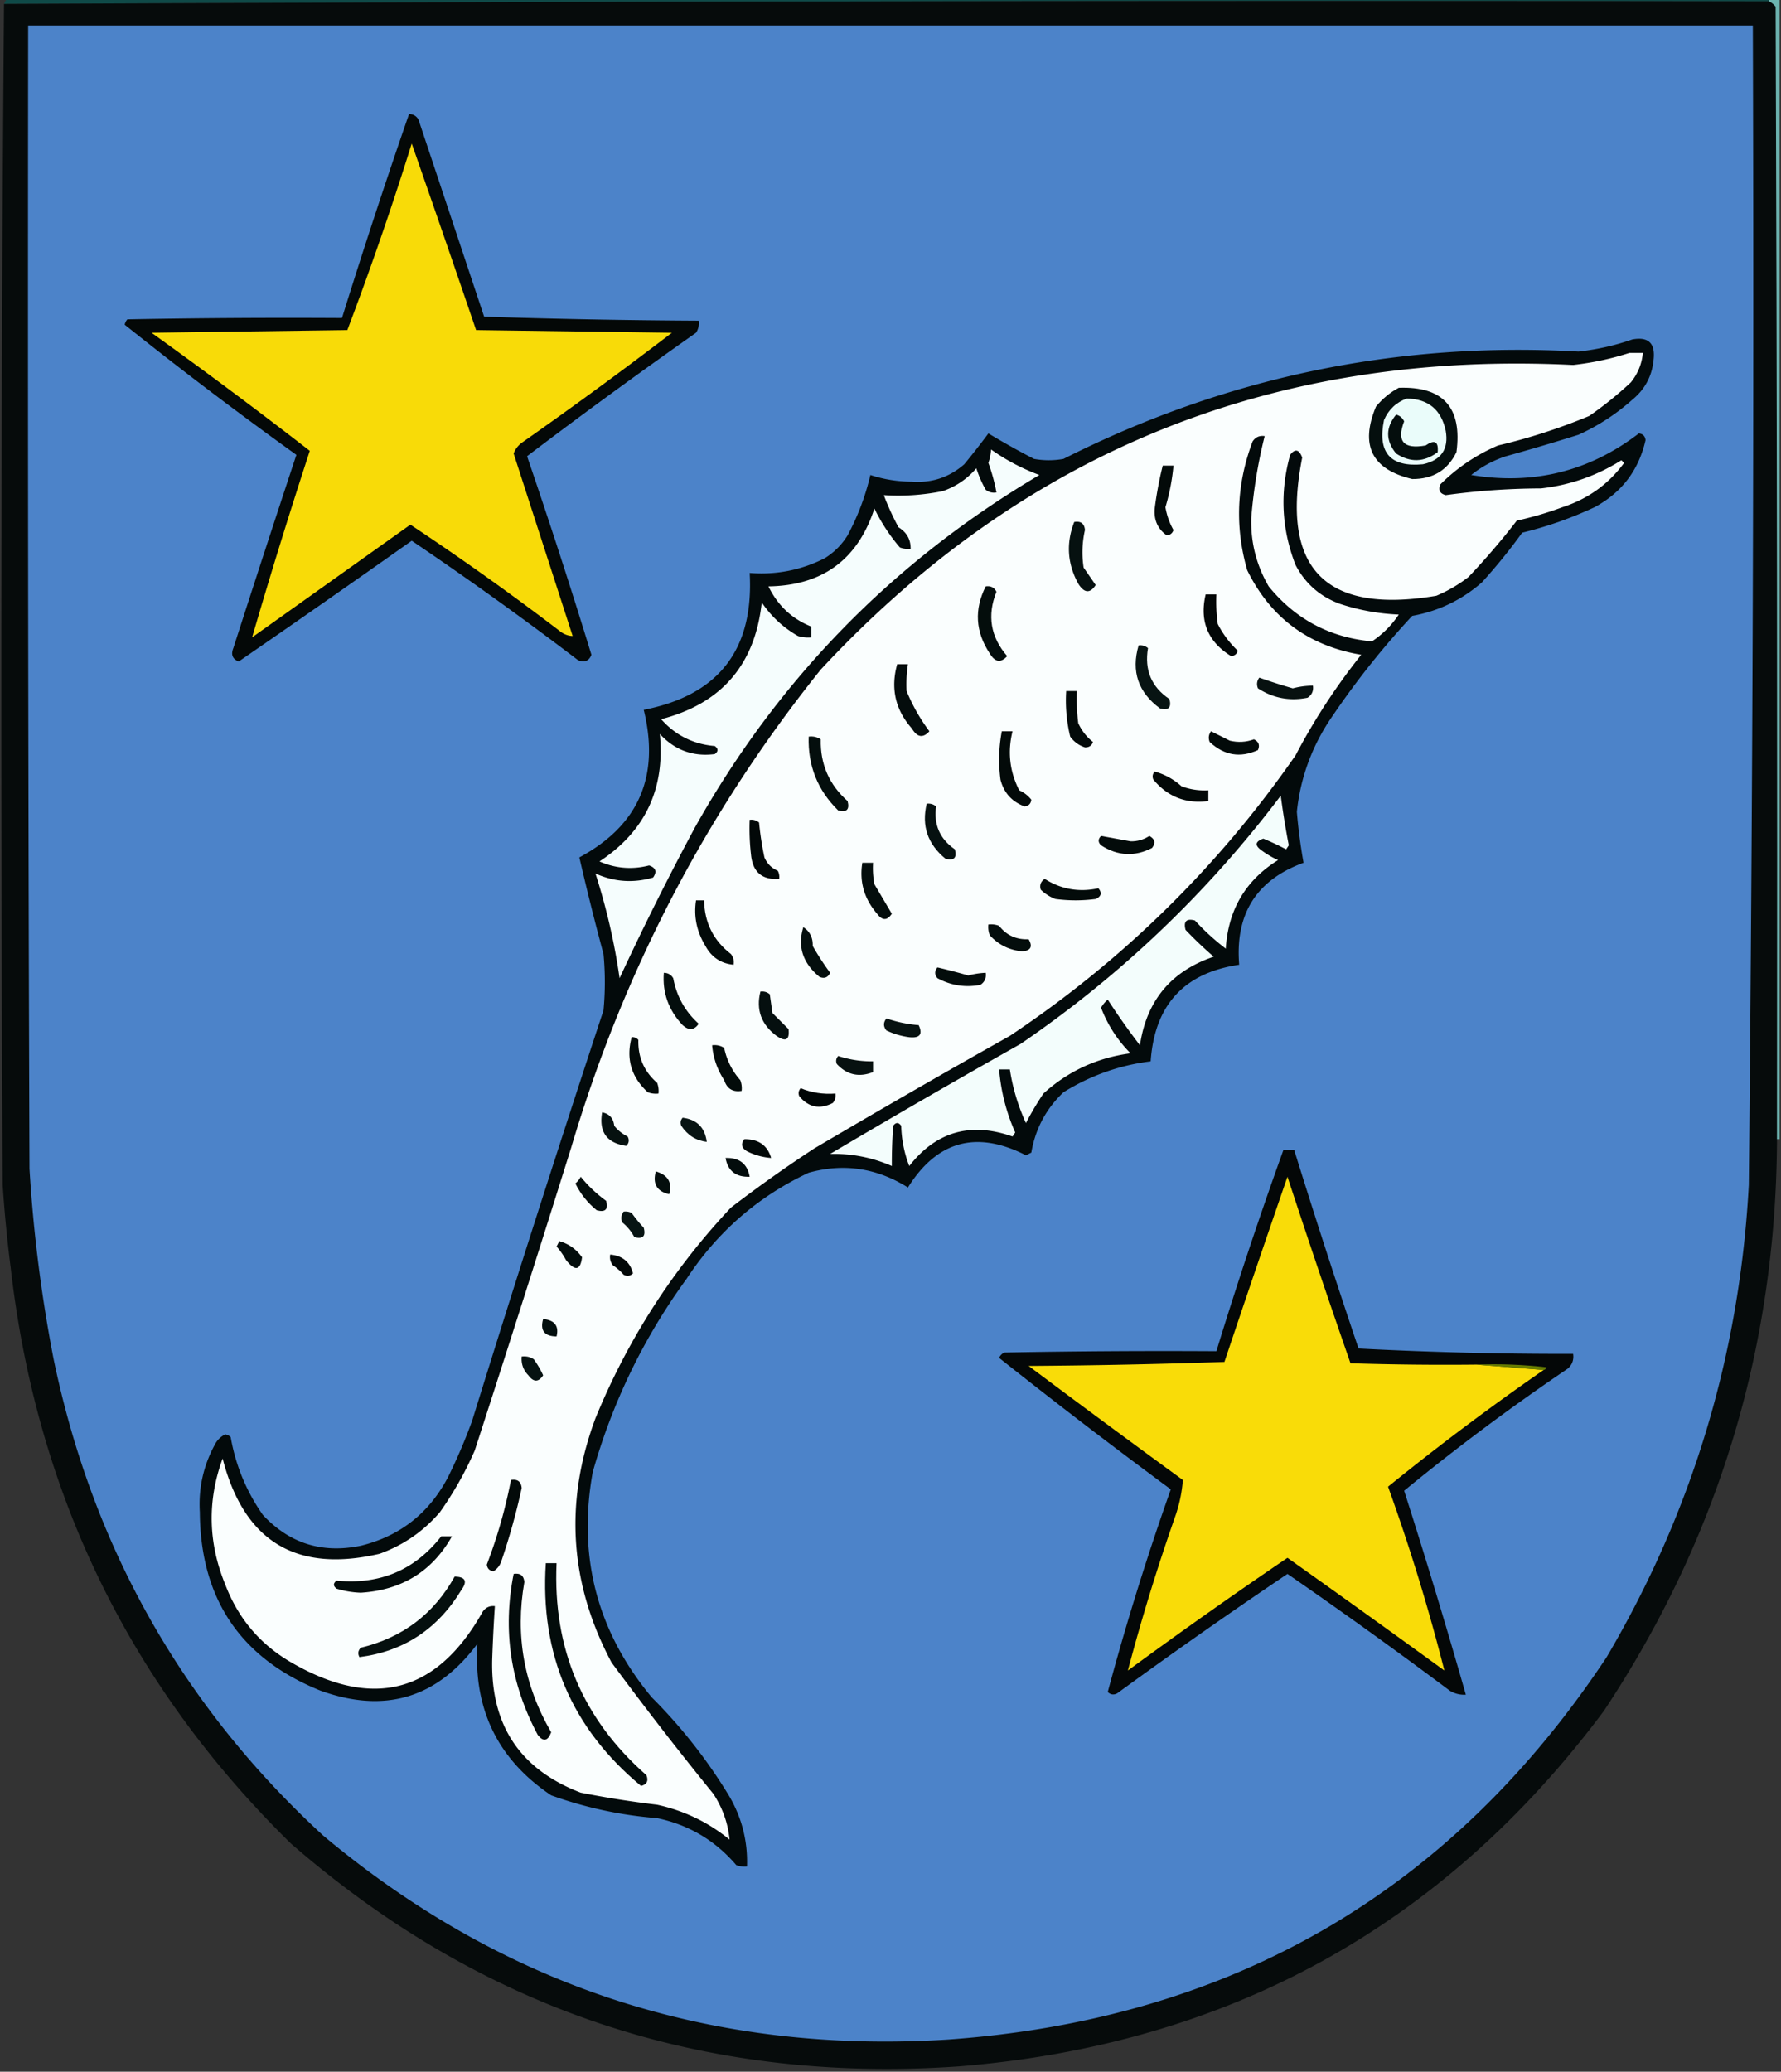 <svg xmlns="http://www.w3.org/2000/svg" width="664" height="772" style="shape-rendering:geometricPrecision;text-rendering:geometricPrecision;image-rendering:optimizeQuality;fill-rule:evenodd;clip-rule:evenodd"><rect width="100%" height="100%" fill="#333333" stroke="none"/><path style="opacity:.702" fill="#005552" d="M2.5-.5h657v1c-219.373-.331-438.707.002-658 1l1-2z"/><path style="opacity:1" fill="#060b0b" d="M659.5.5c.958.453 1.792 1.12 2.5 2 .5 140.666.667 281.333.5 422-.316 77.642-21.816 148.642-64.5 213-59.833 80.184-140 124.351-240.5 132.5-94.803 6.576-177.803-21.09-249-83C48.49 628.14 13.657 556.64 4 472.5a487.56 487.56 0 0 1-3-31 32279.3 32279.3 0 0 1 .5-440C220.793.502 440.127.169 659.5.5z"/><path style="opacity:.631" fill="#8efef9" d="M659.5.5v-1h4v425h-1c.167-140.667 0-281.334-.5-422-.708-.88-1.542-1.547-2.5-2z"/><path style="opacity:1" fill="#4c83c9" d="M10.5 9.5h643c.468 144.01-.032 288.01-1.5 432-3.367 63.092-21.034 121.759-53 176-58.019 87.46-139.852 134.96-245.5 142.5-88.099 5.581-165.765-19.752-233-76C68.105 635.841 34.605 576.675 20 506.5a543.97 543.97 0 0 1-9-71c-.5-142-.667-284-.5-426z"/><path style="opacity:1" fill="#040807" d="M152.5 42.5c1.517.01 2.684.677 3.5 2l24.5 73.5c26.661.866 53.327 1.366 80 1.5.214 1.644-.12 3.144-1 4.5a2125.147 2125.147 0 0 0-63 46 2393.083 2393.083 0 0 1 24 74c-.909 2.319-2.575 2.986-5 2a1330.954 1330.954 0 0 0-62-44.5 6521.5 6521.5 0 0 1-64.5 45c-2.32-.909-2.986-2.575-2-5a9070.29 9070.29 0 0 1 23.5-72 1556.363 1556.363 0 0 1-64-48.5 3.942 3.942 0 0 1 1-2c26.665-.5 53.331-.667 80-.5a2531.752 2531.752 0 0 1 25-76z"/><path style="opacity:1" fill="#f8db08" d="M153.5 53.5a8421.624 8421.624 0 0 1 24 69.5l73 1a1681.313 1681.313 0 0 1-56 41c-1.399 1.062-2.399 2.395-3 4l22 68c-1.779-.044-3.445-.711-5-2a1031.507 1031.507 0 0 0-55.5-39.5c-19.65 13.994-39.316 27.994-59 42a2243.825 2243.825 0 0 1 21.5-69.5 1927.662 1927.662 0 0 0-59-44l73-1a1220.646 1220.646 0 0 0 24-69.5z"/><path style="opacity:.999" fill="#030a0b" d="M608.5 126.5c6.021-1.142 8.688 1.358 8 7.5-.554 6.108-3.221 11.108-8 15a79.019 79.019 0 0 1-20 13 815.094 815.094 0 0 1-27 8 40.875 40.875 0 0 0-13 7c23.213 3.822 44.046-1.345 62.5-15.5 1.5.167 2.333 1 2.5 2.5-2.54 11.208-8.873 19.541-19 25a144.184 144.184 0 0 1-27 9.5 209.309 209.309 0 0 1-15 18.5c-7.488 6.555-16.154 10.722-26 12.5a309.666 309.666 0 0 0-29.5 37c-7.601 10.863-12.101 22.863-13.5 36a204.31 204.31 0 0 0 2.5 19c-17.545 6.386-25.545 19.053-24 38-20.548 3.016-31.548 15.016-33 36-11.59 1.42-22.423 5.254-32.5 11.5-6.487 6.139-10.487 13.639-12 22.5l-2 1c-18.443-9.391-33.109-5.391-44 12-11.637-7.287-23.971-9.12-37-5.5-18.864 8.861-34.031 22.028-45.5 39.5-15.921 21.845-27.588 45.845-35 72-5.723 31.487 1.611 59.487 22 84a193.7 193.7 0 0 1 29 37c4.643 8.048 6.81 16.715 6.5 26a8.43 8.43 0 0 1-4-.5c-7.845-9.176-17.678-15.01-29.5-17.5a150.785 150.785 0 0 1-39.5-8.5c-19.913-13.33-29.08-32.164-27.5-56.5-15.064 20.311-34.564 26.145-58.5 17.5-29.762-11.986-44.762-34.152-45-66.5-.535-8.858 1.298-17.191 5.5-25 .9-1.827 2.233-3.16 4-4a3.944 3.944 0 0 1 2 1c1.864 10.602 5.864 20.269 12 29 9.923 10.64 22.09 14.473 36.5 11.5 14.611-3.603 25.444-12.103 32.5-25.5a205.799 205.799 0 0 0 9-21 8865.915 8865.915 0 0 1 49-153c.667-7 .667-14 0-21a1023.048 1023.048 0 0 1-9-36c22.09-11.874 30.09-30.207 24-55 27.942-5.453 41.109-22.453 39.5-51 9.877.791 19.21-1.042 28-5.5 3.5-2.167 6.333-5 8.5-8.5a91.992 91.992 0 0 0 8.5-22.5c4.937 1.629 10.104 2.462 15.5 2.5 7.438.519 13.938-1.648 19.5-6.5a294.672 294.672 0 0 0 9-11.5 293.962 293.962 0 0 0 17 9.5c3.667.667 7.333.667 11 0 60.358-30.472 124.358-43.806 192-40 6.967-.765 13.634-2.265 20-4.5z"/><path style="opacity:1" fill="#fafefe" d="M607.5 131.5h5c-.384 4.104-1.884 7.771-4.5 11a138.677 138.677 0 0 1-15.5 12.5 219 219 0 0 1-34 11c-8.117 3.471-15.283 8.305-21.5 14.5-.854 2.107-.188 3.441 2 4a267.009 267.009 0 0 1 35.5-2.5c10.824-1.219 20.824-4.719 30-10.5l1 1c-5.823 7.926-13.489 13.426-23 16.5a124.177 124.177 0 0 1-17 5 268.433 268.433 0 0 1-18 21 53.743 53.743 0 0 1-12 7c-41.508 6.992-58.175-10.175-50-51.5-1.156-3.067-2.656-3.4-4.5-1-3.877 13.924-3.21 27.59 2 41 3.619 6.951 9.119 11.784 16.5 14.5a80.069 80.069 0 0 0 22 4c-2.667 4-6 7.333-10 10-15.72-1.443-28.553-8.276-38.5-20.5-4.577-7.883-6.743-16.383-6.5-25.5a187.769 187.769 0 0 1 5-30.5c-1.951-.273-3.451.393-4.5 2-5.984 15.837-6.651 31.837-2 48 8.707 17.688 22.874 28.188 42.5 31.5a234.181 234.181 0 0 0-24.5 37.5c-28.919 41.586-64.419 76.419-106.5 104.5a3929.779 3929.779 0 0 0-73 42 504.62 504.62 0 0 0-31 22c-21.626 22.984-38.459 49.15-50.5 78.5-11.656 31.276-9.656 61.61 6 91a1342.164 1342.164 0 0 0 38 49c3.422 5.272 5.422 10.939 6 17-7.928-6.464-16.928-10.797-27-13a373.1 373.1 0 0 1-28.5-4.5c-22.574-8.617-33.574-25.117-33-49.5a602.76 602.76 0 0 1 1-20c-1.89-.203-3.39.463-4.5 2-16.867 30.063-40.367 36.563-70.5 19.5-12.061-6.73-20.561-16.563-25.5-29.5-6.418-15.617-6.752-31.284-1-47 7.959 30.895 27.459 42.728 58.5 35.5 8.854-3.185 16.354-8.352 22.5-15.5a129.513 129.513 0 0 0 13-23 11102.662 11102.662 0 0 0 36-113c19.511-65.702 50.511-125.035 93-178 75.461-81.182 168.961-119.015 280.5-113.5 7.276-.82 14.276-2.32 21-4.5z"/><path style="opacity:.999" fill="#050f0e" d="M521.5 144.5c16.559-.597 23.725 7.403 21.5 24-3.302 6.735-8.802 10.068-16.5 10-15.033-3.557-19.533-12.557-13.5-27 2.441-2.954 5.275-5.287 8.5-7z"/><path style="opacity:1" fill="#eafcfa" d="M524.5 148.5c7.987.151 12.82 4.151 14.5 12 1.186 6.825-1.647 10.992-8.5 12.5-12.162 1.164-16.995-4.336-14.5-16.5 1.73-3.93 4.564-6.597 8.5-8z"/><path style="opacity:1" fill="#040e0d" d="M520.5 154.5c1.37.356 2.37 1.19 3 2.5-2.872 7.475-.205 10.475 8 9 3.362-2.329 4.862-1.496 4.5 2.5-5.041 3.767-10.208 3.934-15.5.5-3.953-4.831-3.953-9.665 0-14.5z"/><path style="opacity:1" fill="#f5fdfd" d="M369.5 167.5a77.352 77.352 0 0 0 18 9.5c-54.649 32.315-97.482 76.149-128.5 131.5a1095.76 1095.76 0 0 0-28 56c-1.924-13.356-4.924-26.356-9-39 6.969 3.144 14.135 3.644 21.5 1.5 1.5-2.167 1-3.667-1.5-4.5-6.355 1.623-12.521 1.123-18.5-1.5 17-11.171 24.5-27.005 22.5-47.5 5.58 6.045 12.414 8.545 20.5 7.5 1.333-1 1.333-2 0-3-8.026-.68-14.693-4.013-20-10 22.5-5.836 35-20.336 37.5-43.5 3.546 5.213 8.046 9.38 13.5 12.5a12.93 12.93 0 0 0 5 .5v-4c-7.198-2.861-12.532-7.861-16-15 20.129-.308 33.296-9.975 39.5-29a67.394 67.394 0 0 0 9.5 14.5 8.43 8.43 0 0 0 4 .5c.054-3.467-1.446-6.134-4.5-8a97.35 97.35 0 0 1-5.5-12c7.319.487 14.652-.013 22-1.5 4.946-1.72 9.113-4.554 12.5-8.5a42.638 42.638 0 0 0 3.5 8c1.189.929 2.522 1.262 4 1a68.825 68.825 0 0 0-3-11c.546-1.635.88-3.301 1-5z"/><path style="opacity:1" fill="#030a09" d="M433.5 173.5h4a77.66 77.66 0 0 1-3 15.5 25.89 25.89 0 0 0 3 8.5c-.387 1.22-1.22 1.887-2.5 2-3.354-2.382-4.854-5.715-4.5-10a136.81 136.81 0 0 1 3-16z"/><path style="opacity:1" fill="#061110" d="M400.5 194.5c2.448-.415 3.781.585 4 3a37.222 37.222 0 0 0-.5 14 1638.81 1638.81 0 0 1 4.5 6.5c-2.102 3.23-4.268 3.063-6.5-.5-4.075-7.421-4.575-15.087-1.5-23z"/><path style="opacity:1" fill="#040d0c" d="M367.5 218.5c1.846-.278 3.18.389 4 2-3.537 8.842-2.204 16.842 4 24-2.375 2.623-4.541 2.289-6.5-1-5.349-8.076-5.849-16.409-1.5-25z"/><path style="opacity:.999" fill="#020707" d="M449.5 221.5h4a60.931 60.931 0 0 0 .5 11 36.624 36.624 0 0 0 7.5 10c-.387 1.22-1.22 1.887-2.5 2-8.683-5.368-11.849-13.034-9.5-23z"/><path style="opacity:1" fill="#081413" d="M424.5 240.5c1.322-.17 2.489.163 3.5 1-1.38 8.174 1.287 14.508 8 19 .833 3.167-.333 4.333-3.5 3.5-8.165-5.996-10.832-13.83-8-23.5z"/><path style="opacity:.999" fill="#040c0c" d="M334.5 247.5h4a49.602 49.602 0 0 0-.5 10 68.077 68.077 0 0 0 8.5 15c-2.375 2.623-4.541 2.289-6.5-1-6.197-6.986-8.031-14.986-5.5-24z"/><path style="opacity:.999" fill="#071110" d="M469.5 252.5a202.268 202.268 0 0 0 12.5 4 29.2 29.2 0 0 1 7.5-1c.273 1.951-.393 3.451-2 4.5-6.674 1.336-12.841.169-18.5-3.5-.579-1.428-.412-2.762.5-4z"/><path style="opacity:.999" fill="#030a09" d="M397.5 257.5h4a72.367 72.367 0 0 0 .5 12c1.292 2.788 3.126 5.122 5.5 7-.5 1.381-1.5 2.047-3 2-2.228-.719-4.061-2.052-5.5-4a57.025 57.025 0 0 1-1.5-17zM373.5 272.5h4c-1.908 7.665-1.074 14.998 2.5 22a11.821 11.821 0 0 1 4.5 3.5c-.167 1.5-1 2.333-2.5 2.5-4.749-1.75-7.749-5.083-9-10-.788-6.082-.621-12.082.5-18z"/><path style="opacity:.999" fill="#020a09" d="m451.5 272.5 7 3.5c3.062.741 6.062.575 9-.5 1.783.848 2.283 2.181 1.5 4-6.596 3.012-12.596 2.012-18-3-.579-1.428-.412-2.762.5-4z"/><path style="opacity:1" fill="#040e0d" d="M301.5 274.5c1.644-.214 3.144.12 4.5 1-.212 9.24 3.122 16.907 10 23 .833 3.167-.333 4.333-3.5 3.5-7.673-7.512-11.34-16.678-11-27.5z"/><path style="opacity:1" fill="#020807" d="M430.5 287.5c3.717 1.027 7.05 2.861 10 5.5a24.362 24.362 0 0 0 10 1.5v4c-8.31 1.094-15.143-1.572-20.5-8-.47-1.077-.303-2.077.5-3z"/><path style="opacity:1" fill="#f3fdfc" d="M477.5 296.5a304.592 304.592 0 0 0 3 18.5l-1 1.5a98.592 98.592 0 0 0-8.5-4c-3.12 1.093-3.287 2.593-.5 4.5a33.242 33.242 0 0 0 6 3.5c-12.096 7.501-18.596 18.501-19.5 33a85.933 85.933 0 0 1-11.5-10.5c-3.167-.833-4.333.333-3.5 3.5a146.925 146.925 0 0 0 10.5 10c-15.869 5.373-25.036 16.373-27.5 33a257.59 257.59 0 0 1-12-17 10.756 10.756 0 0 0-2.5 3c2.485 6.475 6.152 12.141 11 17-12.456 1.644-23.289 6.644-32.5 15a112.133 112.133 0 0 0-6.5 11 75.201 75.201 0 0 1-6-20h-4a71.868 71.868 0 0 0 6 23.5l-1 1.5c-15.643-5.501-28.477-1.835-38.5 11a44.145 44.145 0 0 1-3-15c-1-1.333-2-1.333-3 0a195.377 195.377 0 0 0-.5 15c-7.325-3.195-14.992-4.695-23-4.5a3729.302 3729.302 0 0 1 71-41c37.339-25.503 69.672-56.337 97-92.5z"/><path style="opacity:.999" fill="#061110" d="M345.5 299.5c1.322-.17 2.489.163 3.5 1-.935 6.795 1.399 12.128 7 16 .833 3.167-.333 4.333-3.5 3.5-6.648-5.445-8.981-12.279-7-20.5z"/><path style="opacity:.999" fill="#020808" d="M279.5 305.5c1.322-.17 2.489.163 3.5 1a116.123 116.123 0 0 0 2 13c1 2.333 2.667 4 5 5 .483.948.649 1.948.5 3-6.371.468-9.871-2.532-10.5-9a84.902 84.902 0 0 1-.5-13z"/><path style="opacity:.999" fill="#030b0a" d="M410.5 311.5c3.657.662 7.324 1.329 11 2 2.547.058 4.88-.609 7-2 2.096 1.12 2.43 2.62 1 4.5-6.477 3.314-12.81 2.981-19-1-1.184-1.145-1.184-2.312 0-3.5z"/><path style="opacity:.999" fill="#040d0c" d="M321.5 321.5h4a32.462 32.462 0 0 0 .5 8l6.5 11c-1.736 2.605-3.569 2.605-5.5 0-4.811-5.585-6.644-11.919-5.5-19z"/><path style="opacity:.999" fill="#030b0a" d="M389.5 327.5c6.135 3.889 12.801 5.055 20 3.5 1.425 1.714 1.092 3.047-1 4-5 .667-10 .667-15 0a15.83 15.83 0 0 1-5.5-3.5c-.484-1.693.016-3.027 1.5-4z"/><path style="opacity:1" fill="#020a09" d="M259.5 335.5h3c.162 8.323 3.495 14.99 10 20 .929 1.189 1.262 2.522 1 4-4.708-.443-8.208-2.776-10.5-7-3.262-5.361-4.429-11.028-3.5-17z"/><path style="opacity:.999" fill="#040d0c" d="M368.5 344.5a8.43 8.43 0 0 1 4 .5c2.746 3.538 6.413 5.204 11 5 1.618 2.8.785 4.3-2.5 4.5-4.811-.486-8.811-2.486-12-6a8.43 8.43 0 0 1-.5-4z"/><path style="opacity:.998" fill="#040e0d" d="M299.5 345.5c2.441 1.575 3.607 3.908 3.5 7a99.506 99.506 0 0 0 6.5 10c-.848 1.783-2.181 2.283-4 1.5-6.219-5.144-8.219-11.31-6-18.5z"/><path style="opacity:.999" fill="#030c0b" d="M349.5 360.5c3.845.892 7.679 1.892 11.5 3a29.495 29.495 0 0 1 6.5-1c.273 1.951-.393 3.451-2 4.5-5.644 1.07-10.977.236-16-2.5-1.126-1.308-1.126-2.642 0-4z"/><path style="opacity:.999" fill="#040e0d" d="M247.5 362.5c1.517.011 2.684.677 3.5 2 1.254 6.749 4.42 12.416 9.5 17-1.676 2.421-3.676 2.588-6 .5-5.254-5.603-7.587-12.103-7-19.5z"/><path style="opacity:.999" fill="#050f0f" d="M283.5 369.5c1.322-.17 2.489.163 3.5 1l1 7 6 6c.438 4.034-1.062 4.867-4.5 2.5-5.688-4.236-7.688-9.736-6-16.5z"/><path style="opacity:.999" fill="#071211" d="M330.5 379.5a47.955 47.955 0 0 0 12 2.5c1.61 3.405.444 4.905-3.5 4.5a28.744 28.744 0 0 1-8.5-2.5c-1.228-1.49-1.228-2.99 0-4.5z"/><path style="opacity:1" fill="#030a09" d="M235.5 386.5c.996-.086 1.829.248 2.5 1-.177 6.482 2.157 11.815 7 16a8.43 8.43 0 0 1 .5 4 8.43 8.43 0 0 1-4-.5c-6.166-5.661-8.166-12.495-6-20.5z"/><path style="opacity:.999" fill="#030b0a" d="M265.5 389.5c1.644-.214 3.144.12 4.5 1 .94 4.548 2.94 8.548 6 12a8.43 8.43 0 0 1 .5 4c-3.308.526-5.474-.807-6.5-4-2.602-3.974-4.102-8.307-4.5-13z"/><path style="opacity:1" fill="#071110" d="M312.5 393.5a40.268 40.268 0 0 0 13 2v4c-5.229 2.047-9.729 1.047-13.5-3-.47-1.077-.303-2.077.5-3z"/><path style="opacity:.999" fill="#000505" d="M298.5 405.5c4.088 1.68 8.421 2.347 13 2 .17 1.322-.163 2.489-1 3.5-4.856 2.496-9.022 1.662-12.5-2.5-.47-1.077-.303-2.077.5-3z"/><path style="opacity:.999" fill="#061110" d="M224.5 414.5c2.688.524 4.188 2.191 4.5 5a14.506 14.506 0 0 0 5 4c.684 1.284.517 2.451-.5 3.5-7.274-1.039-10.274-5.206-9-12.5z"/><path style="opacity:1" fill="#081413" d="M254.5 416.5c5.333.667 8.333 3.667 9 9-4.003-.471-7.169-2.471-9.5-6-.47-1.077-.303-2.077.5-3z"/><path style="opacity:1" fill="#020908" d="M277.5 424.5c5.289-.053 8.623 2.28 10 7a23.91 23.91 0 0 1-9-2.5c-2.048-1.226-2.381-2.726-1-4.5z"/><path style="opacity:1" fill="#040707" d="M478.5 428.5h4a3133.359 3133.359 0 0 0 24 74 1462.906 1462.906 0 0 0 80 2c.322 2.222-.345 4.056-2 5.5a824.325 824.325 0 0 0-61 45.5 2479.445 2479.445 0 0 1 23 76 10.098 10.098 0 0 1-6-1.5 1915.628 1915.628 0 0 0-60.5-43.5 2072.728 2072.728 0 0 0-63.5 44.5c-1.284.684-2.451.517-3.5-.5a1000.06 1000.06 0 0 1 23.5-75.5 2349.677 2349.677 0 0 1-64-49c.405-.945 1.072-1.612 2-2 26.331-.5 52.665-.667 79-.5a1646.845 1646.845 0 0 1 25-75z"/><path style="opacity:1" fill="#030c0c" d="M270.5 431.5c5.138-.177 8.138 2.156 9 7-5.138.177-8.138-2.156-9-7z"/><path style="opacity:.998" fill="#040e0d" d="M244.5 436.5c4.552 1.342 6.219 4.175 5 8.5-4.603-1.032-6.27-3.866-5-8.5z"/><path style="opacity:.999" fill="#030d0c" d="M216.5 438.5c2.711 3.358 5.878 6.358 9.5 9 .833 3.167-.333 4.333-3.5 3.5-3.365-2.707-6.032-6.04-8-10 .881-.708 1.547-1.542 2-2.5z"/><path style="opacity:1" fill="#f9dc08" d="m550.5 508.5 25 2a943.747 943.747 0 0 0-58 43.5c8.193 22.726 15.193 45.559 21 68.5a5945.47 5945.47 0 0 0-58.5-42 1976.077 1976.077 0 0 0-59.5 42c5.01-18.985 10.844-37.985 17.5-57 1.652-4.599 2.652-9.265 3-14a5642.608 5642.608 0 0 1-57.5-42.5 2667.83 2667.83 0 0 0 73-1.5 8420.199 8420.199 0 0 1 23.5-69 4258.433 4258.433 0 0 0 23.5 69.5c15.663.5 31.33.667 47 .5z"/><path style="opacity:1" fill="#071413" d="M232.5 451.5a4.934 4.934 0 0 1 3 .5 55.747 55.747 0 0 0 4.5 5.5c.833 3.167-.333 4.333-3.5 3.5a17.842 17.842 0 0 0-4.5-5.5c-.579-1.428-.412-2.762.5-4z"/><path style="opacity:.999" fill="#030d0c" d="M208.5 462.5c3.459.936 6.293 2.936 8.5 6-.61 4.963-2.61 5.296-6 1a26.091 26.091 0 0 0-3.5-5c.363-.683.696-1.35 1-2z"/><path style="opacity:.999" fill="#020808" d="M227.5 467.5c4.567.413 7.4 2.746 8.5 7-1.049 1.017-2.216 1.184-3.5.5a19.887 19.887 0 0 0-4-3.5c-.929-1.189-1.262-2.522-1-4z"/><path style="opacity:.999" fill="#030f0e" d="M202.5 491.5c4.291.43 5.958 2.597 5 6.5-4.546-.039-6.213-2.206-5-6.5z"/><path style="opacity:.999" fill="#061211" d="M194.5 505.5c1.644-.214 3.144.12 4.5 1a33.902 33.902 0 0 1 3.5 6c-1.736 2.605-3.569 2.605-5.5 0-1.903-1.941-2.736-4.274-2.5-7z"/><path style="opacity:.808" fill="#7e9a00" d="M550.5 508.5c8.692-.331 17.359.002 26 1-.124.607-.457.94-1 1l-25-2z"/><path style="opacity:.999" fill="#030a09" d="M190.5 551.5c2.448-.415 3.781.585 4 3a248.114 248.114 0 0 1-7.5 27c-.523 1.723-1.523 3.056-3 4-1.5-.167-2.333-1-2.5-2.5a188.458 188.458 0 0 0 9-31.5z"/><path style="opacity:.999" fill="#030b0a" d="M164.5 572.5h4c-7.372 13.037-18.705 20.037-34 21a34.953 34.953 0 0 1-9-1.5c-1.333-1-1.333-2 0-3 16.123 1.579 29.123-3.921 39-16.5z"/><path style="opacity:.999" fill="#030c0b" d="M203.5 582.5h4c-1.418 31.814 9.749 58.147 33.5 79 .854 2.107.188 3.441-2 4-25.884-21.44-37.718-49.106-35.5-83z"/><path style="opacity:1" fill="#030b0b" d="M191.5 586.5c2.448-.415 3.781.585 4 3-3.5 19.838-.167 38.504 10 56-1.261 3.32-2.928 3.654-5 1-10.168-19.003-13.168-39.003-9-60z"/><path style="opacity:.999" fill="#050f0e" d="M169.5 587.5c4.036.072 4.87 1.739 2.5 5-8.82 14.538-21.487 22.871-38 25-.684-1.284-.517-2.451.5-3.5 15.571-3.745 27.238-12.578 35-26.5z"/></svg>
